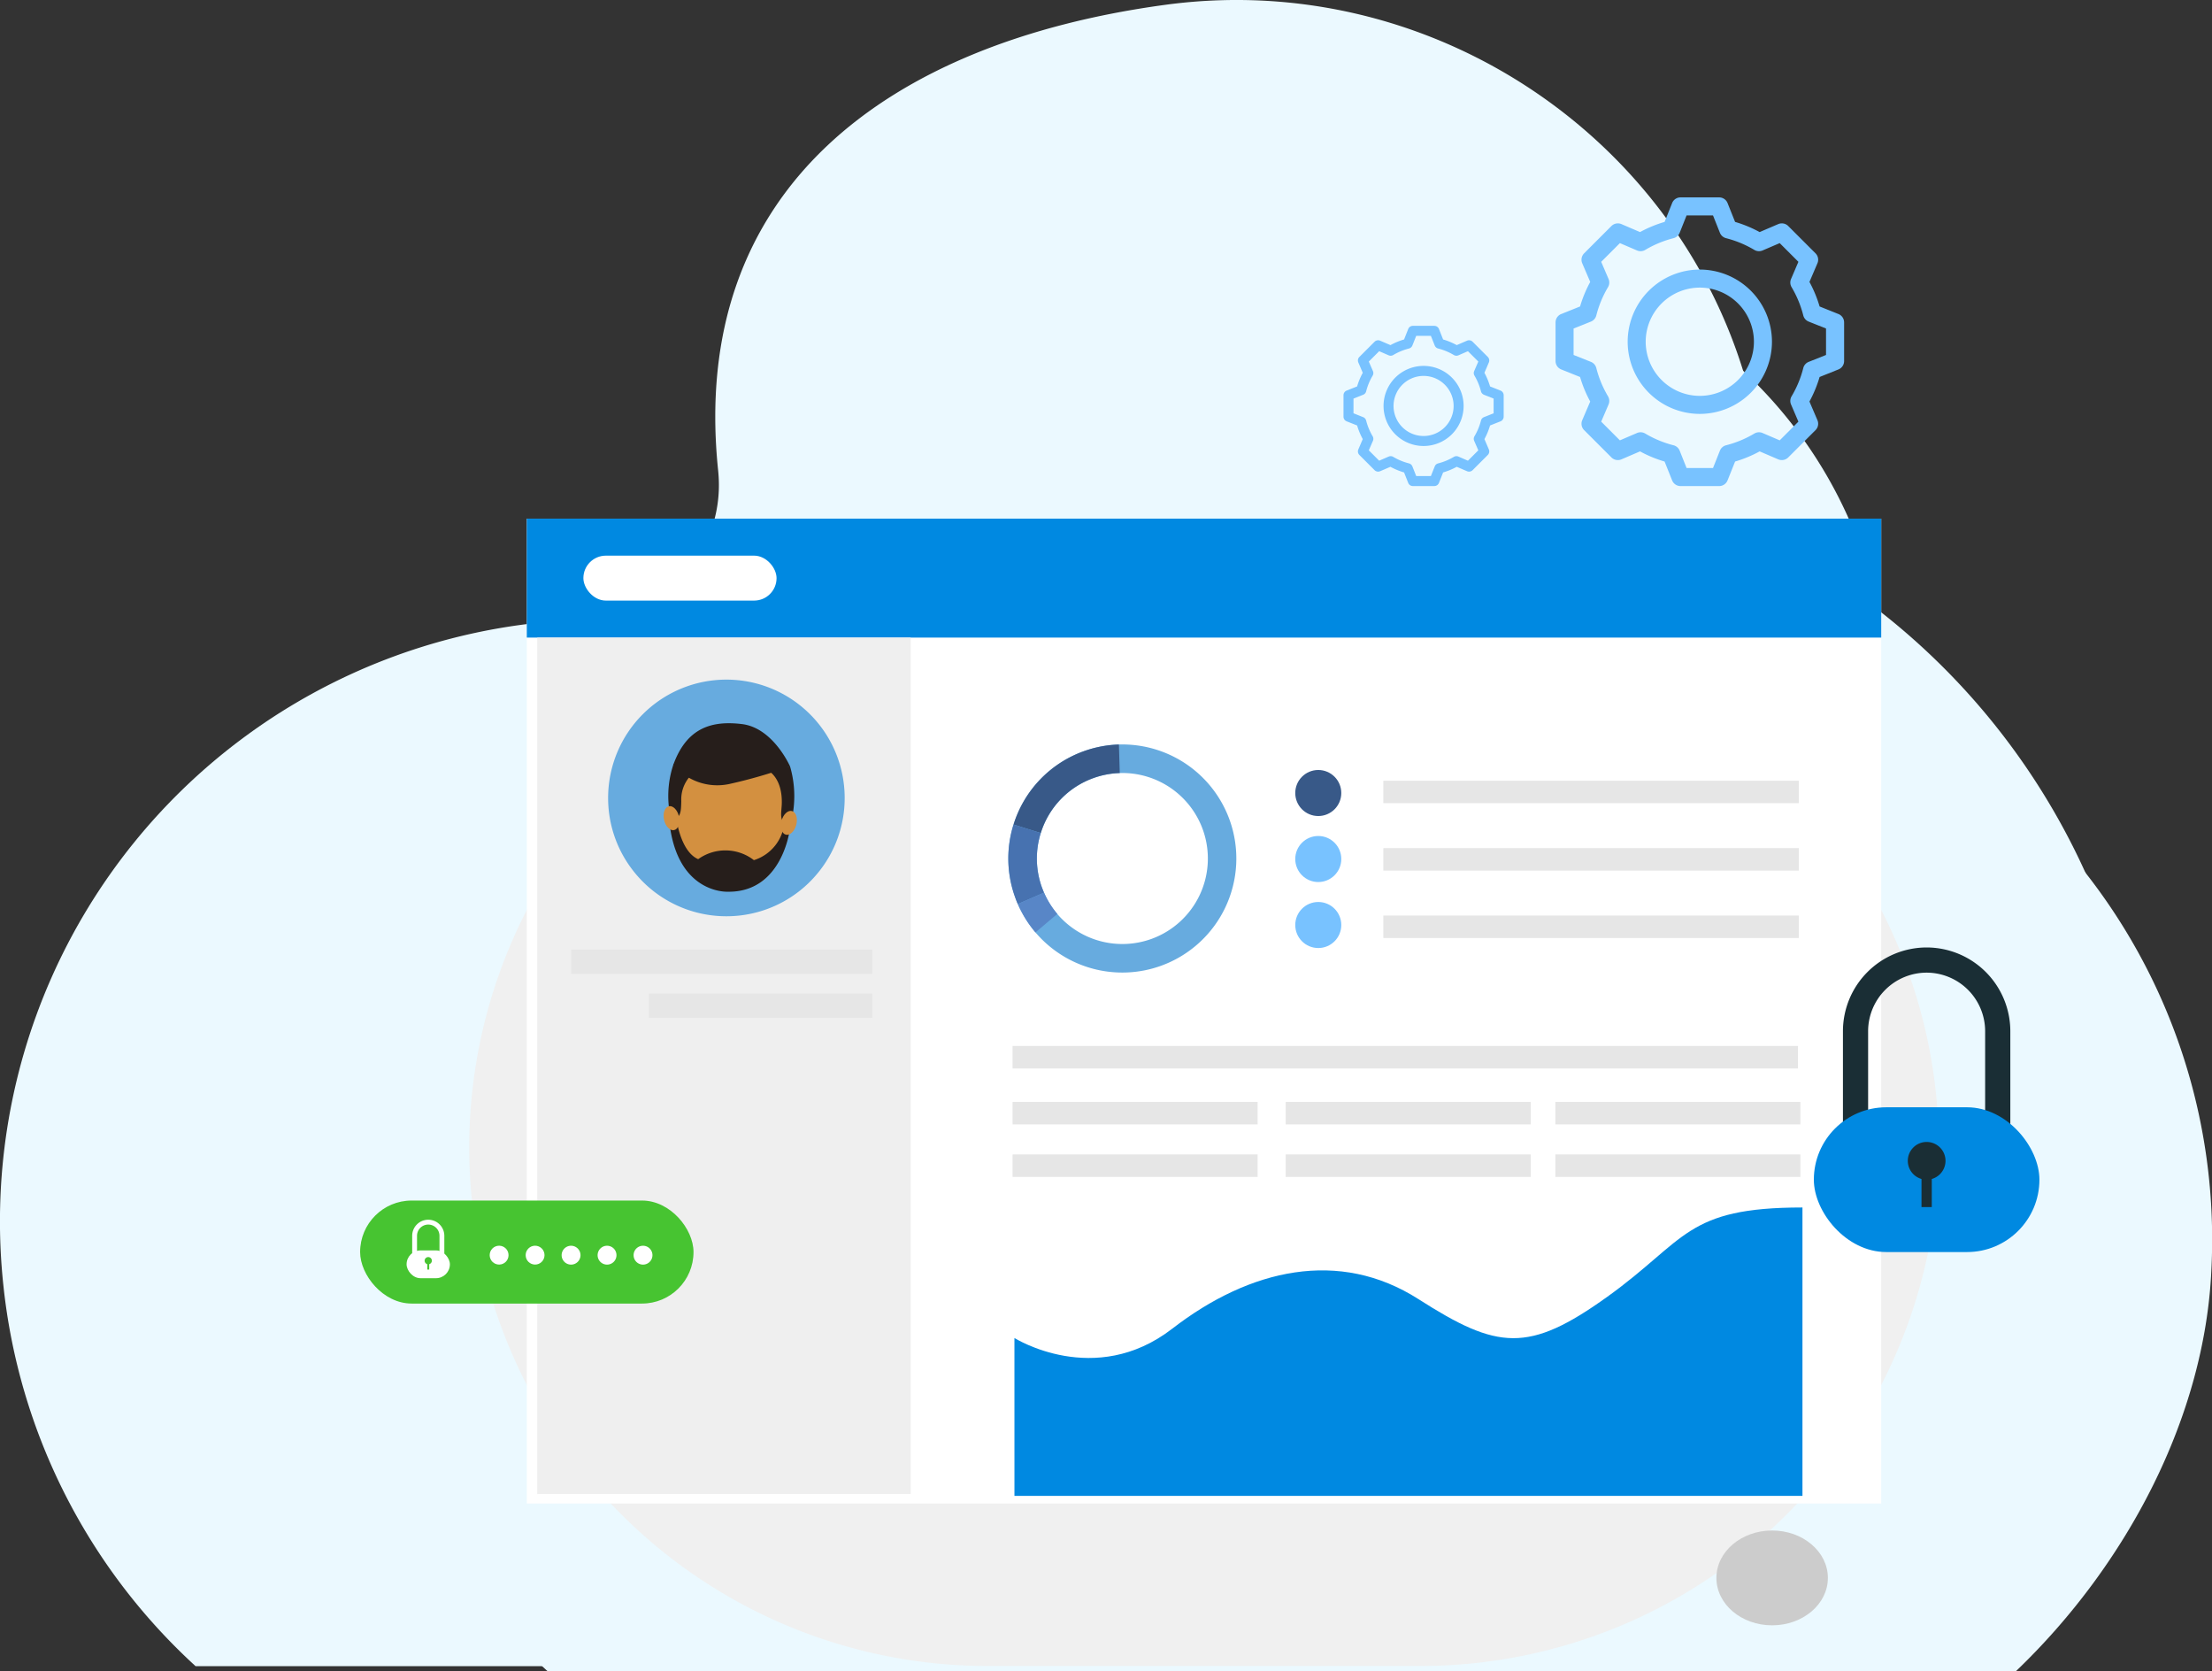 <svg xmlns="http://www.w3.org/2000/svg" width="160.221" height="121" viewBox="0 0 160.221 121"><rect x="0" y="0" width="160.221" height="121" fill="#333333" stroke="none"/><defs><style>.a{mix-blend-mode:multiply;isolation:isolate;}.b{fill:#ebf9ff;}.c{fill:#f0f0f0;}.d{fill:#fff;}.e{fill:#0089e1;}.f{fill:#ccc;}.g{fill:#67abdf;}.h{fill:#385988;}.i{fill:#4772b0;}.j{fill:#5886c7;}.k{fill:#78c2ff;}.l{fill:#e6e6e6;}.m{fill:#1a2e35;}.n{fill:#efefef;}.o{fill:#47c431;}.p{fill:#d39040;}.q{fill:#261e1b;}</style></defs><g transform="translate(4127.577 -702.902)"><g transform="translate(-4127.577 702.902)"><g class="a"><path class="b" d="M-3972.093,789.508a50.439,50.439,0,0,0-22.973-44.944,10.68,10.68,0,0,1-4.786-7.787q-.029-.258-.061-.517c-2.628-21.063-22.314-35.859-43.282-33.006-20.057,2.729-34.5,13.327-32.362,33.737.01.1.021.236.033.412a9.747,9.747,0,0,1-9.549,10.37q-1.747.042-3.518.225a43.585,43.585,0,0,0-38.737,48.011,43.523,43.523,0,0,0,13.917,27.541h124.729C-3979.2,814.478-3972.647,801.891-3972.093,789.508Z" transform="translate(4127.576 -702.902)"/></g><g class="a" transform="translate(27.571 18.104)"><path class="b" d="M-3682.657,981.843a43.016,43.016,0,0,0-19.592-38.331,9.108,9.108,0,0,1-4.082-6.641q-.025-.22-.052-.441A32.767,32.767,0,0,0-3743.3,908.28c-17.1,2.328-29.419,11.366-27.6,28.773.009.082.018.2.028.352a8.313,8.313,0,0,1-8.144,8.844q-1.49.036-3,.192a37.171,37.171,0,0,0-33.037,40.946,37.115,37.115,0,0,0,11.869,23.489H-3696.8C-3688.718,1003.138-3683.13,992.4-3682.657,981.843Z" transform="translate(3815.261 -907.98)"/></g></g><g transform="translate(-4093.587 748.449)"><path class="c" d="M37.545,0H68.9a37.544,37.544,0,0,1,37.544,37.544v0A37.545,37.545,0,0,1,68.9,75.089H37.544A37.544,37.544,0,0,1,0,37.545v0A37.545,37.545,0,0,1,37.545,0Z" transform="translate(106.442 75.089) rotate(180)"/></g><g transform="translate(-4089.419 740.457)"><rect class="d" width="98.104" height="71.314" transform="translate(98.104 71.314) rotate(180)"/></g><g transform="translate(-4089.419 740.457)"><rect class="e" width="98.104" height="8.613" transform="translate(98.104 8.613) rotate(180)"/></g><g transform="translate(-4003.253 813.722)"><path class="f" d="M-2719.254,1961.7c0,1.9,1.807,3.433,4.037,3.433s4.037-1.537,4.037-3.433-1.808-3.433-4.037-3.433S-2719.254,1959.8-2719.254,1961.7Z" transform="translate(2719.254 -1958.262)"/></g><rect class="d" width="13.992" height="3.255" rx="1.627" transform="translate(-4085.321 743.137)"/><path class="e" d="M-3295.237,1702.808s5.815,3.668,11.435-.677,12.1-5.8,17.831-2.137,7.96,3.934,13.691-.181,5.637-6.456,14.122-6.456v20.883h-57.078Z" transform="translate(-758.862 -903.02)"/><g transform="translate(-4054.541 756.809)"><g transform="translate(0 0)"><path class="g" d="M-3284.2,1319.035a8.261,8.261,0,0,0-8.021-5.476,8.251,8.251,0,0,0-2.534.481,8.245,8.245,0,0,0-5.1,5.314,8.221,8.221,0,0,0,.108,5.241c.063.175.131.347.2.515a8.219,8.219,0,0,0,1.28,2.056,8.26,8.26,0,0,0,9.072,2.424A8.257,8.257,0,0,0-3284.2,1319.035Zm-5.689,8.61a6.194,6.194,0,0,1-6.8-1.817,6.156,6.156,0,0,1-.959-1.541c-.055-.126-.106-.255-.153-.386a6.166,6.166,0,0,1-.081-3.93,6.18,6.18,0,0,1,3.825-3.984,6.2,6.2,0,0,1,1.9-.361,6.194,6.194,0,0,1,6.014,4.1A6.191,6.191,0,0,1-3289.888,1327.645Z" transform="translate(3300.233 -1313.556)"/></g><g transform="translate(0.377 0.004)"><path class="h" d="M-3293.988,1320.009l-1.973-.616a8.245,8.245,0,0,1,5.1-5.314,8.247,8.247,0,0,1,2.533-.481l.062,2.066a6.2,6.2,0,0,0-1.9.361A6.18,6.18,0,0,0-3293.988,1320.009Z" transform="translate(3295.961 -1313.598)"/></g><g transform="translate(0 5.799)"><path class="i" d="M-3297.65,1384.173l-1.9.825c-.073-.168-.141-.34-.2-.515a8.221,8.221,0,0,1-.108-5.241l1.973.616a6.166,6.166,0,0,0,.081,3.93C-3297.755,1383.917-3297.7,1384.047-3297.65,1384.173Z" transform="translate(3300.233 -1379.241)"/></g><g transform="translate(0.688 10.73)"><path class="j" d="M-3291.16,1437.987a8.218,8.218,0,0,1-1.28-2.056l1.9-.825a6.165,6.165,0,0,0,.959,1.541Z" transform="translate(3292.44 -1435.107)"/></g></g><circle class="h" cx="1.667" cy="1.667" r="1.667" transform="translate(-4033.758 758.658)"/><circle class="k" cx="1.667" cy="1.667" r="1.667" transform="translate(-4033.758 763.437)"/><circle class="k" cx="1.667" cy="1.667" r="1.667" transform="translate(-4033.758 768.216)"/><rect class="l" width="30.094" height="1.629" transform="translate(-4027.378 759.433)"/><rect class="l" width="30.094" height="1.629" transform="translate(-4027.378 764.315)"/><rect class="l" width="30.094" height="1.629" transform="translate(-4027.378 769.196)"/><rect class="l" width="56.89" height="1.629" transform="translate(-4054.234 778.642)"/><rect class="l" width="17.75" height="1.629" transform="translate(-4054.234 782.692)"/><rect class="l" width="17.75" height="1.629" transform="translate(-4054.234 786.495)"/><rect class="l" width="17.75" height="1.629" transform="translate(-4034.452 782.692)"/><rect class="l" width="17.75" height="1.629" transform="translate(-4034.452 786.495)"/><g transform="translate(-3996.195 771.509)"><g transform="translate(0 0)"><g transform="translate(2.107)"><path class="m" d="M-2603.306,1496.065h-1.824v-9.928a4.243,4.243,0,0,0-4.238-4.238,4.243,4.243,0,0,0-4.238,4.238v9.928h-1.824v-9.928a6.069,6.069,0,0,1,6.062-6.062,6.069,6.069,0,0,1,6.062,6.062Z" transform="translate(2615.43 -1480.075)"/></g><g transform="translate(0 11.573)"><rect class="e" width="16.338" height="10.482" rx="5.241"/></g><g transform="translate(6.804 14.083)"><path class="m" d="M-2559.5,1640.974a1.366,1.366,0,0,1-1.365,1.366,1.366,1.366,0,0,1-1.366-1.366,1.366,1.366,0,0,1,1.366-1.366A1.366,1.366,0,0,1-2559.5,1640.974Z" transform="translate(2562.232 -1639.608)"/><g transform="translate(0.993 1.907)"><rect class="m" width="0.745" height="2.809"/></g></g></g></g><rect class="l" width="17.75" height="1.629" transform="translate(-4014.92 782.692)"/><rect class="l" width="17.75" height="1.629" transform="translate(-4014.92 786.495)"/><rect class="n" width="27.048" height="62.016" transform="translate(-4088.662 749.071)"/><g transform="translate(-4086.201 752.115)"><rect class="l" width="21.804" height="1.766" transform="translate(0 19.547)"/><rect class="l" width="16.172" height="1.766" transform="translate(5.632 22.727)"/><g transform="translate(2.672 0)"><path class="g" d="M-3611.477,1268.948a8.534,8.534,0,0,1-2.008,5.511,8.548,8.548,0,0,1-6.559,3.056,8.553,8.553,0,0,1-6.779-3.329,8.526,8.526,0,0,1-1.788-5.238,8.567,8.567,0,0,1,8.567-8.568A8.567,8.567,0,0,1-3611.477,1268.948Z" transform="translate(3628.611 -1260.381)"/></g></g><g transform="translate(-4014.907 717.195)"><path class="k" d="M-2830.779,873.259l-1.365-.547a9.042,9.042,0,0,0-.736-1.777l.579-1.351a.654.654,0,0,0-.138-.72l-1.979-1.979a.659.659,0,0,0-.719-.139l-1.351.579a8.975,8.975,0,0,0-1.778-.736l-.546-1.365a.653.653,0,0,0-.607-.411h-2.8a.653.653,0,0,0-.607.411l-.546,1.365a8.968,8.968,0,0,0-1.779.736l-1.351-.579a.659.659,0,0,0-.719.139l-1.979,1.979a.654.654,0,0,0-.138.72l.579,1.351a9.074,9.074,0,0,0-.736,1.777l-1.365.547a.653.653,0,0,0-.41.606v2.8a.653.653,0,0,0,.41.606l1.365.547a9.06,9.06,0,0,0,.736,1.777l-.579,1.351a.654.654,0,0,0,.138.72l1.979,1.979a.659.659,0,0,0,.719.139l1.351-.579a8.964,8.964,0,0,0,1.779.736l.546,1.365a.653.653,0,0,0,.607.411h2.8a.653.653,0,0,0,.607-.411l.546-1.365a8.975,8.975,0,0,0,1.778-.736l1.351.579a.659.659,0,0,0,.719-.139l1.979-1.979a.654.654,0,0,0,.138-.72l-.579-1.351a9.042,9.042,0,0,0,.736-1.777l1.365-.547a.654.654,0,0,0,.41-.606v-2.8A.654.654,0,0,0-2830.779,873.259Zm-.9,2.964-1.256.5a.653.653,0,0,0-.391.445,7.7,7.7,0,0,1-.848,2.049.654.654,0,0,0-.039.592l.533,1.243-1.354,1.354-1.244-.533a.659.659,0,0,0-.592.04,7.744,7.744,0,0,1-2.049.85.652.652,0,0,0-.446.39l-.5,1.256h-1.915l-.5-1.256a.653.653,0,0,0-.446-.39,7.744,7.744,0,0,1-2.049-.85.659.659,0,0,0-.592-.04l-1.243.533-1.354-1.354.533-1.243a.655.655,0,0,0-.039-.592,7.7,7.7,0,0,1-.848-2.049.653.653,0,0,0-.39-.445l-1.256-.5v-1.916l1.256-.5a.653.653,0,0,0,.39-.445,7.7,7.7,0,0,1,.848-2.049.655.655,0,0,0,.039-.592l-.533-1.243,1.354-1.354,1.243.533a.659.659,0,0,0,.592-.04,7.743,7.743,0,0,1,2.049-.85.653.653,0,0,0,.446-.391l.5-1.255h1.915l.5,1.255a.652.652,0,0,0,.446.391,7.739,7.739,0,0,1,2.049.85.659.659,0,0,0,.592.04l1.244-.533,1.354,1.354-.533,1.243a.654.654,0,0,0,.039.592,7.7,7.7,0,0,1,.848,2.049.653.653,0,0,0,.391.445l1.256.5Z" transform="translate(2851.273 -864.813)"/><path class="k" d="M-2786.848,924.012a5.232,5.232,0,0,0-5.226,5.226,5.232,5.232,0,0,0,5.226,5.226,5.232,5.232,0,0,0,5.226-5.226A5.232,5.232,0,0,0-2786.848,924.012Zm0,9.146a3.924,3.924,0,0,1-3.92-3.92,3.924,3.924,0,0,1,3.92-3.919,3.923,3.923,0,0,1,3.919,3.919A3.924,3.924,0,0,1-2786.848,933.158Z" transform="translate(2797.3 -918.786)"/></g><g transform="translate(-4101.493 789.835)"><rect class="o" width="24.149" height="7.459" rx="3.73" transform="translate(0 0)"/><g transform="translate(9.385 3.27)"><circle class="d" cx="0.683" cy="0.683" r="0.683"/><circle class="d" cx="0.683" cy="0.683" r="0.683" transform="translate(2.606)"/><path class="d" d="M-3665.378,1725.4a.683.683,0,0,1-.683.683.683.683,0,0,1-.683-.683.683.683,0,0,1,.683-.683A.683.683,0,0,1-3665.378,1725.4Z" transform="translate(3671.956 -1724.714)"/><path class="d" d="M-3635.857,1725.4a.683.683,0,0,1-.683.683.683.683,0,0,1-.683-.683.683.683,0,0,1,.683-.683A.683.683,0,0,1-3635.857,1725.4Z" transform="translate(3645.041 -1724.714)"/><path class="d" d="M-3606.336,1725.4a.683.683,0,0,1-.683.683.683.683,0,0,1-.683-.683.683.683,0,0,1,.683-.683A.683.683,0,0,1-3606.336,1725.4Z" transform="translate(3618.126 -1724.714)"/></g><g transform="translate(3.366 1.389)"><g transform="translate(0.405)"><path class="d" d="M-3787.062,1706.474h-.35v-1.906a.815.815,0,0,0-.813-.814.814.814,0,0,0-.814.814v1.906h-.35v-1.906a1.165,1.165,0,0,1,1.164-1.164,1.165,1.165,0,0,1,1.164,1.164Z" transform="translate(3789.39 -1703.404)"/></g><g transform="translate(0 2.222)"><rect class="d" width="3.137" height="2.012" rx="1.006"/></g><g transform="translate(1.306 2.704)"><path class="o" d="M-3778.652,1734.293a.262.262,0,0,1-.262.262.262.262,0,0,1-.262-.262.262.262,0,0,1,.262-.262A.262.262,0,0,1-3778.652,1734.293Z" transform="translate(3779.177 -1734.031)"/><g transform="translate(0.191 0.366)"><rect class="o" width="0.143" height="0.539"/></g></g></g></g><g transform="translate(-4030.265 726.496)"><path class="k" d="M-3013.867,974.868l-.758-.3a5.027,5.027,0,0,0-.408-.987l.321-.75a.364.364,0,0,0-.077-.4l-1.1-1.1a.366.366,0,0,0-.4-.077l-.75.322a4.993,4.993,0,0,0-.987-.409l-.3-.758a.362.362,0,0,0-.336-.228h-1.554a.362.362,0,0,0-.337.228l-.3.758a4.973,4.973,0,0,0-.987.409l-.75-.322a.366.366,0,0,0-.4.077l-1.1,1.1a.362.362,0,0,0-.077.4l.321.75a4.97,4.97,0,0,0-.409.987l-.758.3a.363.363,0,0,0-.228.336v1.554a.363.363,0,0,0,.228.336l.758.3a4.968,4.968,0,0,0,.409.987l-.321.75a.362.362,0,0,0,.077.4l1.1,1.1a.366.366,0,0,0,.4.077l.75-.321a4.98,4.98,0,0,0,.987.409l.3.758a.362.362,0,0,0,.337.228h1.554a.362.362,0,0,0,.336-.228l.3-.758a4.989,4.989,0,0,0,.987-.409l.75.321a.366.366,0,0,0,.4-.077l1.1-1.1a.363.363,0,0,0,.077-.4l-.321-.75a5.027,5.027,0,0,0,.408-.986l.758-.3a.363.363,0,0,0,.228-.336V975.2A.363.363,0,0,0-3013.867,974.868Zm-.5,1.645-.7.279a.362.362,0,0,0-.216.247,4.289,4.289,0,0,1-.471,1.137.362.362,0,0,0-.022.329l.3.69-.752.751-.69-.3a.366.366,0,0,0-.329.022,4.3,4.3,0,0,1-1.137.472.361.361,0,0,0-.248.217l-.279.7h-1.063l-.278-.7a.363.363,0,0,0-.248-.217,4.288,4.288,0,0,1-1.138-.472.366.366,0,0,0-.329-.022l-.69.3-.751-.751.3-.69a.363.363,0,0,0-.021-.329,4.274,4.274,0,0,1-.471-1.137.361.361,0,0,0-.217-.247l-.7-.279v-1.064l.7-.279a.361.361,0,0,0,.217-.247,4.272,4.272,0,0,1,.471-1.137.363.363,0,0,0,.021-.329l-.3-.69.751-.751.69.3a.366.366,0,0,0,.329-.022,4.288,4.288,0,0,1,1.138-.472.363.363,0,0,0,.248-.217l.278-.7h1.063l.279.7a.361.361,0,0,0,.248.217,4.3,4.3,0,0,1,1.137.472.366.366,0,0,0,.329.022l.69-.3.752.751-.3.69a.362.362,0,0,0,.022.329,4.287,4.287,0,0,1,.471,1.137.363.363,0,0,0,.216.247l.7.279Z" transform="translate(3025.242 -970.18)"/><path class="k" d="M-2989.483,1003.038a2.9,2.9,0,0,0-2.9,2.9,2.9,2.9,0,0,0,2.9,2.9,2.9,2.9,0,0,0,2.9-2.9A2.9,2.9,0,0,0-2989.483,1003.038Zm0,5.076a2.178,2.178,0,0,1-2.176-2.175,2.178,2.178,0,0,1,2.176-2.176,2.178,2.178,0,0,1,2.176,2.176A2.178,2.178,0,0,1-2989.483,1008.114Z" transform="translate(2995.285 -1000.137)"/></g><g transform="translate(-4079.512 755.273)"><path class="p" d="M-3570.161,1308.64c-.964,3.011-2.624,3.572-4.222,3.544-1.527-.027-3.187-.843-4.045-3.812a10.778,10.778,0,0,1-.123-4.212c.593-2.944,2.448-3.744,4.419-3.709,2.022.036,3.636.675,4.224,3.615A10.019,10.019,0,0,1-3570.161,1308.64Z" transform="translate(3579.09 -1300.07)"/><path class="q" d="M-3576.721,1329.931a2.515,2.515,0,0,0-1.338,2.355c-.024.781-.013,1.19-.713,1.419a7.157,7.157,0,0,1,.153-4.111Z" transform="translate(3579.342 -1326.642)"/><path class="q" d="M-3497.665,1331.859s1.028.468,1.021,2.3c0,.781-.3,1.526.607,1.685a7.716,7.716,0,0,0-.01-4.273Z" transform="translate(3505.208 -1328.448)"/><path class="q" d="M-3575.09,1299.158a4.137,4.137,0,0,0,4.048,1.4,35.709,35.709,0,0,0,4.405-1.275s-1.218-2.787-3.479-3.064C-3572.229,1295.961-3574.1,1296.421-3575.09,1299.158Z" transform="translate(3575.798 -1296.158)"/><path class="q" d="M-3578.359,1371.162s.257,2.631,1.625,3.221a3.377,3.377,0,0,1,4.036.071,3.169,3.169,0,0,0,2.216-2.8l.37.647s-.557,4.508-4.49,4.439c0,0-3.887.2-4.263-5.567Z" transform="translate(3579.24 -1364.541)"/><path class="p" d="M-3581.992,1364.9c.106.476-.05.916-.348.983s-.626-.266-.732-.742.05-.916.348-.983S-3582.1,1364.423-3581.992,1364.9Z" transform="translate(3583.106 -1358.147)"/><path class="p" d="M-3486.823,1368.779c-.123.472.018.917.313.994s.636-.243.758-.716-.018-.917-.314-.994S-3486.7,1368.307-3486.823,1368.779Z" transform="translate(3495.364 -1361.706)"/></g></g></svg>